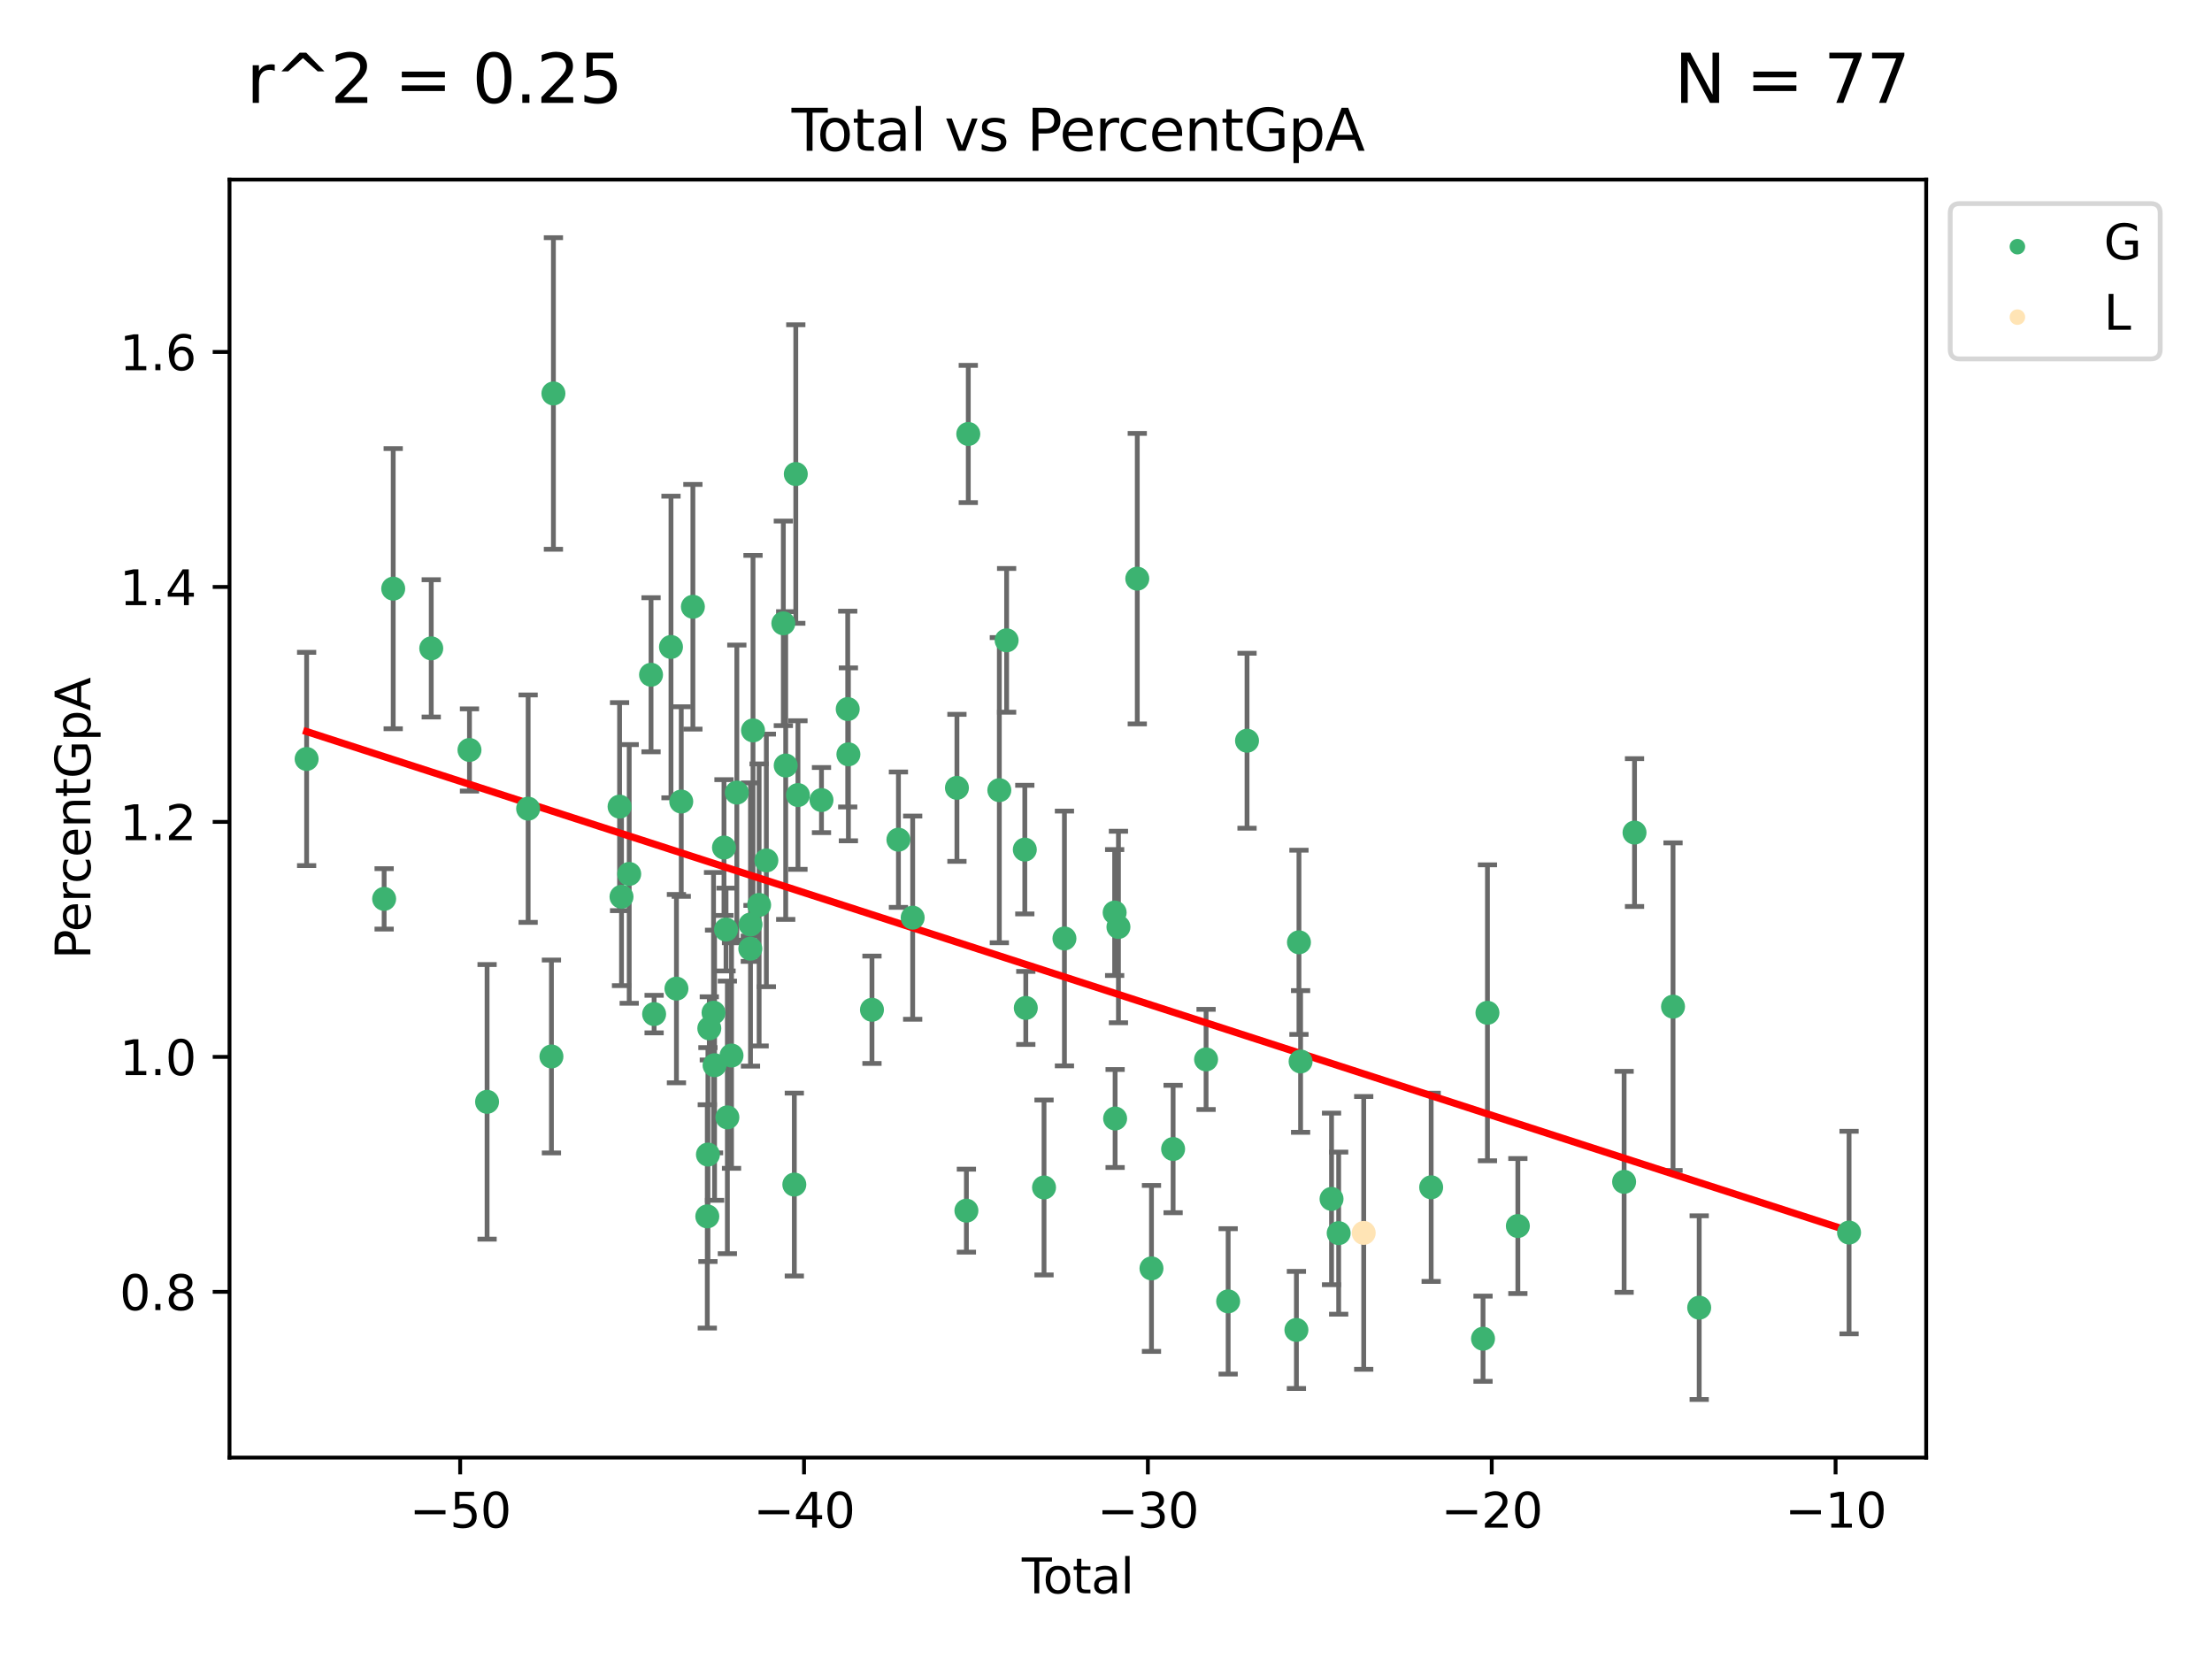 <?xml version="1.0" encoding="utf-8" standalone="no"?>
<!DOCTYPE svg PUBLIC "-//W3C//DTD SVG 1.1//EN"
  "http://www.w3.org/Graphics/SVG/1.1/DTD/svg11.dtd">
<svg xmlns:xlink="http://www.w3.org/1999/xlink" width="460.8pt" height="345.6pt" viewBox="0 0 460.8 345.6" xmlns="http://www.w3.org/2000/svg" version="1.1">
 <defs>
  <style type="text/css">*{stroke-linejoin: round; stroke-linecap: butt}</style>
 </defs>
 <g id="figure_1">
  <g id="patch_1">
   <path d="M 0 345.6 
L 460.8 345.6 
L 460.8 0 
L 0 0 
z
" style="fill: #ffffff"/>
  </g>
  <g id="axes_1">
   <g id="patch_2">
    <path d="M 47.81 303.64 
L 401.26 303.64 
L 401.26 37.411 
L 47.81 37.411 
z
" style="fill: #ffffff"/>
   </g>
   <g id="PathCollection_1">
    <defs>
     <path id="m1d3e219955" d="M 0 1.118 
C 0.297 1.118 0.581 1 0.791 0.791 
C 1 0.581 1.118 0.297 1.118 0 
C 1.118 -0.297 1 -0.581 0.791 -0.791 
C 0.581 -1 0.297 -1.118 0 -1.118 
C -0.297 -1.118 -0.581 -1 -0.791 -0.791 
C -1 -0.581 -1.118 -0.297 -1.118 0 
C -1.118 0.297 -1 0.581 -0.791 0.791 
C -0.581 1 -0.297 1.118 0 1.118 
z
" style="stroke: #3cb371"/>
    </defs>
    <g clip-path="url(#p236665b26a)">
     <use xlink:href="#m1d3e219955" x="63.876" y="158.109" style="fill: #3cb371; stroke: #3cb371"/>
     <use xlink:href="#m1d3e219955" x="80.023" y="187.25" style="fill: #3cb371; stroke: #3cb371"/>
     <use xlink:href="#m1d3e219955" x="81.912" y="122.626" style="fill: #3cb371; stroke: #3cb371"/>
     <use xlink:href="#m1d3e219955" x="89.836" y="135.065" style="fill: #3cb371; stroke: #3cb371"/>
     <use xlink:href="#m1d3e219955" x="97.801" y="156.231" style="fill: #3cb371; stroke: #3cb371"/>
     <use xlink:href="#m1d3e219955" x="101.468" y="229.532" style="fill: #3cb371; stroke: #3cb371"/>
     <use xlink:href="#m1d3e219955" x="110.02" y="168.459" style="fill: #3cb371; stroke: #3cb371"/>
     <use xlink:href="#m1d3e219955" x="114.874" y="220.084" style="fill: #3cb371; stroke: #3cb371"/>
     <use xlink:href="#m1d3e219955" x="115.287" y="81.965" style="fill: #3cb371; stroke: #3cb371"/>
     <use xlink:href="#m1d3e219955" x="129.068" y="168.035" style="fill: #3cb371; stroke: #3cb371"/>
     <use xlink:href="#m1d3e219955" x="129.472" y="186.811" style="fill: #3cb371; stroke: #3cb371"/>
     <use xlink:href="#m1d3e219955" x="131.077" y="182.057" style="fill: #3cb371; stroke: #3cb371"/>
     <use xlink:href="#m1d3e219955" x="135.623" y="140.562" style="fill: #3cb371; stroke: #3cb371"/>
     <use xlink:href="#m1d3e219955" x="136.264" y="211.251" style="fill: #3cb371; stroke: #3cb371"/>
     <use xlink:href="#m1d3e219955" x="139.779" y="134.775" style="fill: #3cb371; stroke: #3cb371"/>
     <use xlink:href="#m1d3e219955" x="140.916" y="205.95" style="fill: #3cb371; stroke: #3cb371"/>
     <use xlink:href="#m1d3e219955" x="141.918" y="166.976" style="fill: #3cb371; stroke: #3cb371"/>
     <use xlink:href="#m1d3e219955" x="144.341" y="126.4" style="fill: #3cb371; stroke: #3cb371"/>
     <use xlink:href="#m1d3e219955" x="147.343" y="253.396" style="fill: #3cb371; stroke: #3cb371"/>
     <use xlink:href="#m1d3e219955" x="147.475" y="240.516" style="fill: #3cb371; stroke: #3cb371"/>
     <use xlink:href="#m1d3e219955" x="147.761" y="214.229" style="fill: #3cb371; stroke: #3cb371"/>
     <use xlink:href="#m1d3e219955" x="148.644" y="210.96" style="fill: #3cb371; stroke: #3cb371"/>
     <use xlink:href="#m1d3e219955" x="148.857" y="221.904" style="fill: #3cb371; stroke: #3cb371"/>
     <use xlink:href="#m1d3e219955" x="150.82" y="176.561" style="fill: #3cb371; stroke: #3cb371"/>
     <use xlink:href="#m1d3e219955" x="151.246" y="193.641" style="fill: #3cb371; stroke: #3cb371"/>
     <use xlink:href="#m1d3e219955" x="151.526" y="232.77" style="fill: #3cb371; stroke: #3cb371"/>
     <use xlink:href="#m1d3e219955" x="152.389" y="219.885" style="fill: #3cb371; stroke: #3cb371"/>
     <use xlink:href="#m1d3e219955" x="153.495" y="165.112" style="fill: #3cb371; stroke: #3cb371"/>
     <use xlink:href="#m1d3e219955" x="156.302" y="197.638" style="fill: #3cb371; stroke: #3cb371"/>
     <use xlink:href="#m1d3e219955" x="156.342" y="192.593" style="fill: #3cb371; stroke: #3cb371"/>
     <use xlink:href="#m1d3e219955" x="156.867" y="152.157" style="fill: #3cb371; stroke: #3cb371"/>
     <use xlink:href="#m1d3e219955" x="158.14" y="188.514" style="fill: #3cb371; stroke: #3cb371"/>
     <use xlink:href="#m1d3e219955" x="159.647" y="179.242" style="fill: #3cb371; stroke: #3cb371"/>
     <use xlink:href="#m1d3e219955" x="163.184" y="129.851" style="fill: #3cb371; stroke: #3cb371"/>
     <use xlink:href="#m1d3e219955" x="163.676" y="159.473" style="fill: #3cb371; stroke: #3cb371"/>
     <use xlink:href="#m1d3e219955" x="165.473" y="246.766" style="fill: #3cb371; stroke: #3cb371"/>
     <use xlink:href="#m1d3e219955" x="165.779" y="98.747" style="fill: #3cb371; stroke: #3cb371"/>
     <use xlink:href="#m1d3e219955" x="166.23" y="165.624" style="fill: #3cb371; stroke: #3cb371"/>
     <use xlink:href="#m1d3e219955" x="171.131" y="166.668" style="fill: #3cb371; stroke: #3cb371"/>
     <use xlink:href="#m1d3e219955" x="176.595" y="147.713" style="fill: #3cb371; stroke: #3cb371"/>
     <use xlink:href="#m1d3e219955" x="176.738" y="157.143" style="fill: #3cb371; stroke: #3cb371"/>
     <use xlink:href="#m1d3e219955" x="181.647" y="210.353" style="fill: #3cb371; stroke: #3cb371"/>
     <use xlink:href="#m1d3e219955" x="187.159" y="174.922" style="fill: #3cb371; stroke: #3cb371"/>
     <use xlink:href="#m1d3e219955" x="190.128" y="191.165" style="fill: #3cb371; stroke: #3cb371"/>
     <use xlink:href="#m1d3e219955" x="199.347" y="164.123" style="fill: #3cb371; stroke: #3cb371"/>
     <use xlink:href="#m1d3e219955" x="201.319" y="252.201" style="fill: #3cb371; stroke: #3cb371"/>
     <use xlink:href="#m1d3e219955" x="201.71" y="90.404" style="fill: #3cb371; stroke: #3cb371"/>
     <use xlink:href="#m1d3e219955" x="208.179" y="164.606" style="fill: #3cb371; stroke: #3cb371"/>
     <use xlink:href="#m1d3e219955" x="209.697" y="133.393" style="fill: #3cb371; stroke: #3cb371"/>
     <use xlink:href="#m1d3e219955" x="213.486" y="176.986" style="fill: #3cb371; stroke: #3cb371"/>
     <use xlink:href="#m1d3e219955" x="213.693" y="209.971" style="fill: #3cb371; stroke: #3cb371"/>
     <use xlink:href="#m1d3e219955" x="217.491" y="247.373" style="fill: #3cb371; stroke: #3cb371"/>
     <use xlink:href="#m1d3e219955" x="221.743" y="195.503" style="fill: #3cb371; stroke: #3cb371"/>
     <use xlink:href="#m1d3e219955" x="232.203" y="190.1" style="fill: #3cb371; stroke: #3cb371"/>
     <use xlink:href="#m1d3e219955" x="232.299" y="233.004" style="fill: #3cb371; stroke: #3cb371"/>
     <use xlink:href="#m1d3e219955" x="232.992" y="193.108" style="fill: #3cb371; stroke: #3cb371"/>
     <use xlink:href="#m1d3e219955" x="236.915" y="120.545" style="fill: #3cb371; stroke: #3cb371"/>
     <use xlink:href="#m1d3e219955" x="239.874" y="264.23" style="fill: #3cb371; stroke: #3cb371"/>
     <use xlink:href="#m1d3e219955" x="244.381" y="239.36" style="fill: #3cb371; stroke: #3cb371"/>
     <use xlink:href="#m1d3e219955" x="251.249" y="220.694" style="fill: #3cb371; stroke: #3cb371"/>
     <use xlink:href="#m1d3e219955" x="255.847" y="271.1" style="fill: #3cb371; stroke: #3cb371"/>
     <use xlink:href="#m1d3e219955" x="259.778" y="154.305" style="fill: #3cb371; stroke: #3cb371"/>
     <use xlink:href="#m1d3e219955" x="270.066" y="277.052" style="fill: #3cb371; stroke: #3cb371"/>
     <use xlink:href="#m1d3e219955" x="270.597" y="196.301" style="fill: #3cb371; stroke: #3cb371"/>
     <use xlink:href="#m1d3e219955" x="270.937" y="221.123" style="fill: #3cb371; stroke: #3cb371"/>
     <use xlink:href="#m1d3e219955" x="277.384" y="249.754" style="fill: #3cb371; stroke: #3cb371"/>
     <use xlink:href="#m1d3e219955" x="278.871" y="256.886" style="fill: #3cb371; stroke: #3cb371"/>
     <use xlink:href="#m1d3e219955" x="298.138" y="247.336" style="fill: #3cb371; stroke: #3cb371"/>
     <use xlink:href="#m1d3e219955" x="308.941" y="278.878" style="fill: #3cb371; stroke: #3cb371"/>
     <use xlink:href="#m1d3e219955" x="309.865" y="210.985" style="fill: #3cb371; stroke: #3cb371"/>
     <use xlink:href="#m1d3e219955" x="316.198" y="255.403" style="fill: #3cb371; stroke: #3cb371"/>
     <use xlink:href="#m1d3e219955" x="338.333" y="246.197" style="fill: #3cb371; stroke: #3cb371"/>
     <use xlink:href="#m1d3e219955" x="340.502" y="173.441" style="fill: #3cb371; stroke: #3cb371"/>
     <use xlink:href="#m1d3e219955" x="348.522" y="209.702" style="fill: #3cb371; stroke: #3cb371"/>
     <use xlink:href="#m1d3e219955" x="353.974" y="272.408" style="fill: #3cb371; stroke: #3cb371"/>
     <use xlink:href="#m1d3e219955" x="385.194" y="256.764" style="fill: #3cb371; stroke: #3cb371"/>
    </g>
   </g>
   <g id="PathCollection_2">
    <defs>
     <path id="m06657eaa09" d="M 0 1.118 
C 0.297 1.118 0.581 1 0.791 0.791 
C 1 0.581 1.118 0.297 1.118 0 
C 1.118 -0.297 1 -0.581 0.791 -0.791 
C 0.581 -1 0.297 -1.118 0 -1.118 
C -0.297 -1.118 -0.581 -1 -0.791 -0.791 
C -1 -0.581 -1.118 -0.297 -1.118 0 
C -1.118 0.297 -1 0.581 -0.791 0.791 
C -0.581 1 -0.297 1.118 0 1.118 
z
" style="stroke: #ffe4b5"/>
    </defs>
    <g clip-path="url(#p236665b26a)">
     <use xlink:href="#m06657eaa09" x="284.087" y="256.836" style="fill: #ffe4b5; stroke: #ffe4b5"/>
    </g>
   </g>
   <g id="matplotlib.axis_1">
    <g id="xtick_1">
     <g id="line2d_1">
      <defs>
       <path id="m469722b6dc" d="M 0 0 
L 0 3.5 
" style="stroke: #000000; stroke-width: 0.8"/>
      </defs>
      <g>
       <use xlink:href="#m469722b6dc" x="95.864" y="303.64" style="stroke: #000000; stroke-width: 0.8"/>
      </g>
     </g>
     <g id="text_1">
      <!-- −50 -->
      <g transform="translate(85.312 318.238)scale(0.1 -0.1)">
       <defs>
        <path id="DejaVuSans-2212" d="M 678 2272 
L 4684 2272 
L 4684 1741 
L 678 1741 
L 678 2272 
z
" transform="scale(0.016)"/>
        <path id="DejaVuSans-35" d="M 691 4666 
L 3169 4666 
L 3169 4134 
L 1269 4134 
L 1269 2991 
Q 1406 3038 1543 3061 
Q 1681 3084 1819 3084 
Q 2600 3084 3056 2656 
Q 3513 2228 3513 1497 
Q 3513 744 3044 326 
Q 2575 -91 1722 -91 
Q 1428 -91 1123 -41 
Q 819 9 494 109 
L 494 744 
Q 775 591 1075 516 
Q 1375 441 1709 441 
Q 2250 441 2565 725 
Q 2881 1009 2881 1497 
Q 2881 1984 2565 2268 
Q 2250 2553 1709 2553 
Q 1456 2553 1204 2497 
Q 953 2441 691 2322 
L 691 4666 
z
" transform="scale(0.016)"/>
        <path id="DejaVuSans-30" d="M 2034 4250 
Q 1547 4250 1301 3770 
Q 1056 3291 1056 2328 
Q 1056 1369 1301 889 
Q 1547 409 2034 409 
Q 2525 409 2770 889 
Q 3016 1369 3016 2328 
Q 3016 3291 2770 3770 
Q 2525 4250 2034 4250 
z
M 2034 4750 
Q 2819 4750 3233 4129 
Q 3647 3509 3647 2328 
Q 3647 1150 3233 529 
Q 2819 -91 2034 -91 
Q 1250 -91 836 529 
Q 422 1150 422 2328 
Q 422 3509 836 4129 
Q 1250 4750 2034 4750 
z
" transform="scale(0.016)"/>
       </defs>
       <use xlink:href="#DejaVuSans-2212"/>
       <use xlink:href="#DejaVuSans-35" x="83.789"/>
       <use xlink:href="#DejaVuSans-30" x="147.412"/>
      </g>
     </g>
    </g>
    <g id="xtick_2">
     <g id="line2d_2">
      <g>
       <use xlink:href="#m469722b6dc" x="167.495" y="303.64" style="stroke: #000000; stroke-width: 0.8"/>
      </g>
     </g>
     <g id="text_2">
      <!-- −40 -->
      <g transform="translate(156.942 318.238)scale(0.1 -0.1)">
       <defs>
        <path id="DejaVuSans-34" d="M 2419 4116 
L 825 1625 
L 2419 1625 
L 2419 4116 
z
M 2253 4666 
L 3047 4666 
L 3047 1625 
L 3713 1625 
L 3713 1100 
L 3047 1100 
L 3047 0 
L 2419 0 
L 2419 1100 
L 313 1100 
L 313 1709 
L 2253 4666 
z
" transform="scale(0.016)"/>
       </defs>
       <use xlink:href="#DejaVuSans-2212"/>
       <use xlink:href="#DejaVuSans-34" x="83.789"/>
       <use xlink:href="#DejaVuSans-30" x="147.412"/>
      </g>
     </g>
    </g>
    <g id="xtick_3">
     <g id="line2d_3">
      <g>
       <use xlink:href="#m469722b6dc" x="239.125" y="303.64" style="stroke: #000000; stroke-width: 0.8"/>
      </g>
     </g>
     <g id="text_3">
      <!-- −30 -->
      <g transform="translate(228.573 318.238)scale(0.1 -0.1)">
       <defs>
        <path id="DejaVuSans-33" d="M 2597 2516 
Q 3050 2419 3304 2112 
Q 3559 1806 3559 1356 
Q 3559 666 3084 287 
Q 2609 -91 1734 -91 
Q 1441 -91 1130 -33 
Q 819 25 488 141 
L 488 750 
Q 750 597 1062 519 
Q 1375 441 1716 441 
Q 2309 441 2620 675 
Q 2931 909 2931 1356 
Q 2931 1769 2642 2001 
Q 2353 2234 1838 2234 
L 1294 2234 
L 1294 2753 
L 1863 2753 
Q 2328 2753 2575 2939 
Q 2822 3125 2822 3475 
Q 2822 3834 2567 4026 
Q 2313 4219 1838 4219 
Q 1578 4219 1281 4162 
Q 984 4106 628 3988 
L 628 4550 
Q 988 4650 1302 4700 
Q 1616 4750 1894 4750 
Q 2613 4750 3031 4423 
Q 3450 4097 3450 3541 
Q 3450 3153 3228 2886 
Q 3006 2619 2597 2516 
z
" transform="scale(0.016)"/>
       </defs>
       <use xlink:href="#DejaVuSans-2212"/>
       <use xlink:href="#DejaVuSans-33" x="83.789"/>
       <use xlink:href="#DejaVuSans-30" x="147.412"/>
      </g>
     </g>
    </g>
    <g id="xtick_4">
     <g id="line2d_4">
      <g>
       <use xlink:href="#m469722b6dc" x="310.756" y="303.64" style="stroke: #000000; stroke-width: 0.8"/>
      </g>
     </g>
     <g id="text_4">
      <!-- −20 -->
      <g transform="translate(300.203 318.238)scale(0.1 -0.1)">
       <defs>
        <path id="DejaVuSans-32" d="M 1228 531 
L 3431 531 
L 3431 0 
L 469 0 
L 469 531 
Q 828 903 1448 1529 
Q 2069 2156 2228 2338 
Q 2531 2678 2651 2914 
Q 2772 3150 2772 3378 
Q 2772 3750 2511 3984 
Q 2250 4219 1831 4219 
Q 1534 4219 1204 4116 
Q 875 4013 500 3803 
L 500 4441 
Q 881 4594 1212 4672 
Q 1544 4750 1819 4750 
Q 2544 4750 2975 4387 
Q 3406 4025 3406 3419 
Q 3406 3131 3298 2873 
Q 3191 2616 2906 2266 
Q 2828 2175 2409 1742 
Q 1991 1309 1228 531 
z
" transform="scale(0.016)"/>
       </defs>
       <use xlink:href="#DejaVuSans-2212"/>
       <use xlink:href="#DejaVuSans-32" x="83.789"/>
       <use xlink:href="#DejaVuSans-30" x="147.412"/>
      </g>
     </g>
    </g>
    <g id="xtick_5">
     <g id="line2d_5">
      <g>
       <use xlink:href="#m469722b6dc" x="382.386" y="303.64" style="stroke: #000000; stroke-width: 0.8"/>
      </g>
     </g>
     <g id="text_5">
      <!-- −10 -->
      <g transform="translate(371.834 318.238)scale(0.1 -0.1)">
       <defs>
        <path id="DejaVuSans-31" d="M 794 531 
L 1825 531 
L 1825 4091 
L 703 3866 
L 703 4441 
L 1819 4666 
L 2450 4666 
L 2450 531 
L 3481 531 
L 3481 0 
L 794 0 
L 794 531 
z
" transform="scale(0.016)"/>
       </defs>
       <use xlink:href="#DejaVuSans-2212"/>
       <use xlink:href="#DejaVuSans-31" x="83.789"/>
       <use xlink:href="#DejaVuSans-30" x="147.412"/>
      </g>
     </g>
    </g>
    <g id="text_6">
     <!-- Total -->
     <g transform="translate(212.858 331.917)scale(0.1 -0.1)">
      <defs>
       <path id="DejaVuSans-54" d="M -19 4666 
L 3928 4666 
L 3928 4134 
L 2272 4134 
L 2272 0 
L 1638 0 
L 1638 4134 
L -19 4134 
L -19 4666 
z
" transform="scale(0.016)"/>
       <path id="DejaVuSans-6f" d="M 1959 3097 
Q 1497 3097 1228 2736 
Q 959 2375 959 1747 
Q 959 1119 1226 758 
Q 1494 397 1959 397 
Q 2419 397 2687 759 
Q 2956 1122 2956 1747 
Q 2956 2369 2687 2733 
Q 2419 3097 1959 3097 
z
M 1959 3584 
Q 2709 3584 3137 3096 
Q 3566 2609 3566 1747 
Q 3566 888 3137 398 
Q 2709 -91 1959 -91 
Q 1206 -91 779 398 
Q 353 888 353 1747 
Q 353 2609 779 3096 
Q 1206 3584 1959 3584 
z
" transform="scale(0.016)"/>
       <path id="DejaVuSans-74" d="M 1172 4494 
L 1172 3500 
L 2356 3500 
L 2356 3053 
L 1172 3053 
L 1172 1153 
Q 1172 725 1289 603 
Q 1406 481 1766 481 
L 2356 481 
L 2356 0 
L 1766 0 
Q 1100 0 847 248 
Q 594 497 594 1153 
L 594 3053 
L 172 3053 
L 172 3500 
L 594 3500 
L 594 4494 
L 1172 4494 
z
" transform="scale(0.016)"/>
       <path id="DejaVuSans-61" d="M 2194 1759 
Q 1497 1759 1228 1600 
Q 959 1441 959 1056 
Q 959 750 1161 570 
Q 1363 391 1709 391 
Q 2188 391 2477 730 
Q 2766 1069 2766 1631 
L 2766 1759 
L 2194 1759 
z
M 3341 1997 
L 3341 0 
L 2766 0 
L 2766 531 
Q 2569 213 2275 61 
Q 1981 -91 1556 -91 
Q 1019 -91 701 211 
Q 384 513 384 1019 
Q 384 1609 779 1909 
Q 1175 2209 1959 2209 
L 2766 2209 
L 2766 2266 
Q 2766 2663 2505 2880 
Q 2244 3097 1772 3097 
Q 1472 3097 1187 3025 
Q 903 2953 641 2809 
L 641 3341 
Q 956 3463 1253 3523 
Q 1550 3584 1831 3584 
Q 2591 3584 2966 3190 
Q 3341 2797 3341 1997 
z
" transform="scale(0.016)"/>
       <path id="DejaVuSans-6c" d="M 603 4863 
L 1178 4863 
L 1178 0 
L 603 0 
L 603 4863 
z
" transform="scale(0.016)"/>
      </defs>
      <use xlink:href="#DejaVuSans-54"/>
      <use xlink:href="#DejaVuSans-6f" x="44.084"/>
      <use xlink:href="#DejaVuSans-74" x="105.266"/>
      <use xlink:href="#DejaVuSans-61" x="144.475"/>
      <use xlink:href="#DejaVuSans-6c" x="205.754"/>
     </g>
    </g>
   </g>
   <g id="matplotlib.axis_2">
    <g id="ytick_1">
     <g id="line2d_6">
      <defs>
       <path id="mb51d6554bc" d="M 0 0 
L -3.5 0 
" style="stroke: #000000; stroke-width: 0.8"/>
      </defs>
      <g>
       <use xlink:href="#mb51d6554bc" x="47.81" y="269.118" style="stroke: #000000; stroke-width: 0.8"/>
      </g>
     </g>
     <g id="text_7">
      <!-- 0.8 -->
      <g transform="translate(24.907 272.918)scale(0.1 -0.1)">
       <defs>
        <path id="DejaVuSans-2e" d="M 684 794 
L 1344 794 
L 1344 0 
L 684 0 
L 684 794 
z
" transform="scale(0.016)"/>
        <path id="DejaVuSans-38" d="M 2034 2216 
Q 1584 2216 1326 1975 
Q 1069 1734 1069 1313 
Q 1069 891 1326 650 
Q 1584 409 2034 409 
Q 2484 409 2743 651 
Q 3003 894 3003 1313 
Q 3003 1734 2745 1975 
Q 2488 2216 2034 2216 
z
M 1403 2484 
Q 997 2584 770 2862 
Q 544 3141 544 3541 
Q 544 4100 942 4425 
Q 1341 4750 2034 4750 
Q 2731 4750 3128 4425 
Q 3525 4100 3525 3541 
Q 3525 3141 3298 2862 
Q 3072 2584 2669 2484 
Q 3125 2378 3379 2068 
Q 3634 1759 3634 1313 
Q 3634 634 3220 271 
Q 2806 -91 2034 -91 
Q 1263 -91 848 271 
Q 434 634 434 1313 
Q 434 1759 690 2068 
Q 947 2378 1403 2484 
z
M 1172 3481 
Q 1172 3119 1398 2916 
Q 1625 2713 2034 2713 
Q 2441 2713 2670 2916 
Q 2900 3119 2900 3481 
Q 2900 3844 2670 4047 
Q 2441 4250 2034 4250 
Q 1625 4250 1398 4047 
Q 1172 3844 1172 3481 
z
" transform="scale(0.016)"/>
       </defs>
       <use xlink:href="#DejaVuSans-30"/>
       <use xlink:href="#DejaVuSans-2e" x="63.623"/>
       <use xlink:href="#DejaVuSans-38" x="95.41"/>
      </g>
     </g>
    </g>
    <g id="ytick_2">
     <g id="line2d_7">
      <g>
       <use xlink:href="#mb51d6554bc" x="47.81" y="220.168" style="stroke: #000000; stroke-width: 0.8"/>
      </g>
     </g>
     <g id="text_8">
      <!-- 1.0 -->
      <g transform="translate(24.907 223.967)scale(0.1 -0.1)">
       <use xlink:href="#DejaVuSans-31"/>
       <use xlink:href="#DejaVuSans-2e" x="63.623"/>
       <use xlink:href="#DejaVuSans-30" x="95.41"/>
      </g>
     </g>
    </g>
    <g id="ytick_3">
     <g id="line2d_8">
      <g>
       <use xlink:href="#mb51d6554bc" x="47.81" y="171.218" style="stroke: #000000; stroke-width: 0.8"/>
      </g>
     </g>
     <g id="text_9">
      <!-- 1.2 -->
      <g transform="translate(24.907 175.017)scale(0.1 -0.1)">
       <use xlink:href="#DejaVuSans-31"/>
       <use xlink:href="#DejaVuSans-2e" x="63.623"/>
       <use xlink:href="#DejaVuSans-32" x="95.41"/>
      </g>
     </g>
    </g>
    <g id="ytick_4">
     <g id="line2d_9">
      <g>
       <use xlink:href="#mb51d6554bc" x="47.81" y="122.268" style="stroke: #000000; stroke-width: 0.8"/>
      </g>
     </g>
     <g id="text_10">
      <!-- 1.4 -->
      <g transform="translate(24.907 126.067)scale(0.1 -0.1)">
       <use xlink:href="#DejaVuSans-31"/>
       <use xlink:href="#DejaVuSans-2e" x="63.623"/>
       <use xlink:href="#DejaVuSans-34" x="95.41"/>
      </g>
     </g>
    </g>
    <g id="ytick_5">
     <g id="line2d_10">
      <g>
       <use xlink:href="#mb51d6554bc" x="47.81" y="73.317" style="stroke: #000000; stroke-width: 0.8"/>
      </g>
     </g>
     <g id="text_11">
      <!-- 1.6 -->
      <g transform="translate(24.907 77.117)scale(0.1 -0.1)">
       <defs>
        <path id="DejaVuSans-36" d="M 2113 2584 
Q 1688 2584 1439 2293 
Q 1191 2003 1191 1497 
Q 1191 994 1439 701 
Q 1688 409 2113 409 
Q 2538 409 2786 701 
Q 3034 994 3034 1497 
Q 3034 2003 2786 2293 
Q 2538 2584 2113 2584 
z
M 3366 4563 
L 3366 3988 
Q 3128 4100 2886 4159 
Q 2644 4219 2406 4219 
Q 1781 4219 1451 3797 
Q 1122 3375 1075 2522 
Q 1259 2794 1537 2939 
Q 1816 3084 2150 3084 
Q 2853 3084 3261 2657 
Q 3669 2231 3669 1497 
Q 3669 778 3244 343 
Q 2819 -91 2113 -91 
Q 1303 -91 875 529 
Q 447 1150 447 2328 
Q 447 3434 972 4092 
Q 1497 4750 2381 4750 
Q 2619 4750 2861 4703 
Q 3103 4656 3366 4563 
z
" transform="scale(0.016)"/>
       </defs>
       <use xlink:href="#DejaVuSans-31"/>
       <use xlink:href="#DejaVuSans-2e" x="63.623"/>
       <use xlink:href="#DejaVuSans-36" x="95.41"/>
      </g>
     </g>
    </g>
    <g id="text_12">
     <!-- PercentGpA -->
     <g transform="translate(18.827 199.802)rotate(-90)scale(0.1 -0.1)">
      <defs>
       <path id="DejaVuSans-50" d="M 1259 4147 
L 1259 2394 
L 2053 2394 
Q 2494 2394 2734 2622 
Q 2975 2850 2975 3272 
Q 2975 3691 2734 3919 
Q 2494 4147 2053 4147 
L 1259 4147 
z
M 628 4666 
L 2053 4666 
Q 2838 4666 3239 4311 
Q 3641 3956 3641 3272 
Q 3641 2581 3239 2228 
Q 2838 1875 2053 1875 
L 1259 1875 
L 1259 0 
L 628 0 
L 628 4666 
z
" transform="scale(0.016)"/>
       <path id="DejaVuSans-65" d="M 3597 1894 
L 3597 1613 
L 953 1613 
Q 991 1019 1311 708 
Q 1631 397 2203 397 
Q 2534 397 2845 478 
Q 3156 559 3463 722 
L 3463 178 
Q 3153 47 2828 -22 
Q 2503 -91 2169 -91 
Q 1331 -91 842 396 
Q 353 884 353 1716 
Q 353 2575 817 3079 
Q 1281 3584 2069 3584 
Q 2775 3584 3186 3129 
Q 3597 2675 3597 1894 
z
M 3022 2063 
Q 3016 2534 2758 2815 
Q 2500 3097 2075 3097 
Q 1594 3097 1305 2825 
Q 1016 2553 972 2059 
L 3022 2063 
z
" transform="scale(0.016)"/>
       <path id="DejaVuSans-72" d="M 2631 2963 
Q 2534 3019 2420 3045 
Q 2306 3072 2169 3072 
Q 1681 3072 1420 2755 
Q 1159 2438 1159 1844 
L 1159 0 
L 581 0 
L 581 3500 
L 1159 3500 
L 1159 2956 
Q 1341 3275 1631 3429 
Q 1922 3584 2338 3584 
Q 2397 3584 2469 3576 
Q 2541 3569 2628 3553 
L 2631 2963 
z
" transform="scale(0.016)"/>
       <path id="DejaVuSans-63" d="M 3122 3366 
L 3122 2828 
Q 2878 2963 2633 3030 
Q 2388 3097 2138 3097 
Q 1578 3097 1268 2742 
Q 959 2388 959 1747 
Q 959 1106 1268 751 
Q 1578 397 2138 397 
Q 2388 397 2633 464 
Q 2878 531 3122 666 
L 3122 134 
Q 2881 22 2623 -34 
Q 2366 -91 2075 -91 
Q 1284 -91 818 406 
Q 353 903 353 1747 
Q 353 2603 823 3093 
Q 1294 3584 2113 3584 
Q 2378 3584 2631 3529 
Q 2884 3475 3122 3366 
z
" transform="scale(0.016)"/>
       <path id="DejaVuSans-6e" d="M 3513 2113 
L 3513 0 
L 2938 0 
L 2938 2094 
Q 2938 2591 2744 2837 
Q 2550 3084 2163 3084 
Q 1697 3084 1428 2787 
Q 1159 2491 1159 1978 
L 1159 0 
L 581 0 
L 581 3500 
L 1159 3500 
L 1159 2956 
Q 1366 3272 1645 3428 
Q 1925 3584 2291 3584 
Q 2894 3584 3203 3211 
Q 3513 2838 3513 2113 
z
" transform="scale(0.016)"/>
       <path id="DejaVuSans-47" d="M 3809 666 
L 3809 1919 
L 2778 1919 
L 2778 2438 
L 4434 2438 
L 4434 434 
Q 4069 175 3628 42 
Q 3188 -91 2688 -91 
Q 1594 -91 976 548 
Q 359 1188 359 2328 
Q 359 3472 976 4111 
Q 1594 4750 2688 4750 
Q 3144 4750 3555 4637 
Q 3966 4525 4313 4306 
L 4313 3634 
Q 3963 3931 3569 4081 
Q 3175 4231 2741 4231 
Q 1884 4231 1454 3753 
Q 1025 3275 1025 2328 
Q 1025 1384 1454 906 
Q 1884 428 2741 428 
Q 3075 428 3337 486 
Q 3600 544 3809 666 
z
" transform="scale(0.016)"/>
       <path id="DejaVuSans-70" d="M 1159 525 
L 1159 -1331 
L 581 -1331 
L 581 3500 
L 1159 3500 
L 1159 2969 
Q 1341 3281 1617 3432 
Q 1894 3584 2278 3584 
Q 2916 3584 3314 3078 
Q 3713 2572 3713 1747 
Q 3713 922 3314 415 
Q 2916 -91 2278 -91 
Q 1894 -91 1617 61 
Q 1341 213 1159 525 
z
M 3116 1747 
Q 3116 2381 2855 2742 
Q 2594 3103 2138 3103 
Q 1681 3103 1420 2742 
Q 1159 2381 1159 1747 
Q 1159 1113 1420 752 
Q 1681 391 2138 391 
Q 2594 391 2855 752 
Q 3116 1113 3116 1747 
z
" transform="scale(0.016)"/>
       <path id="DejaVuSans-41" d="M 2188 4044 
L 1331 1722 
L 3047 1722 
L 2188 4044 
z
M 1831 4666 
L 2547 4666 
L 4325 0 
L 3669 0 
L 3244 1197 
L 1141 1197 
L 716 0 
L 50 0 
L 1831 4666 
z
" transform="scale(0.016)"/>
      </defs>
      <use xlink:href="#DejaVuSans-50"/>
      <use xlink:href="#DejaVuSans-65" x="56.678"/>
      <use xlink:href="#DejaVuSans-72" x="118.201"/>
      <use xlink:href="#DejaVuSans-63" x="157.064"/>
      <use xlink:href="#DejaVuSans-65" x="212.045"/>
      <use xlink:href="#DejaVuSans-6e" x="273.568"/>
      <use xlink:href="#DejaVuSans-74" x="336.947"/>
      <use xlink:href="#DejaVuSans-47" x="376.156"/>
      <use xlink:href="#DejaVuSans-70" x="453.646"/>
      <use xlink:href="#DejaVuSans-41" x="517.123"/>
     </g>
    </g>
   </g>
   <g id="LineCollection_1">
    <path d="M 63.876 180.322 
L 63.876 135.895 
" clip-path="url(#p236665b26a)" style="fill: none; stroke: #696969"/>
    <path d="M 80.023 193.54 
L 80.023 180.96 
" clip-path="url(#p236665b26a)" style="fill: none; stroke: #696969"/>
    <path d="M 81.912 151.811 
L 81.912 93.44 
" clip-path="url(#p236665b26a)" style="fill: none; stroke: #696969"/>
    <path d="M 89.836 149.364 
L 89.836 120.765 
" clip-path="url(#p236665b26a)" style="fill: none; stroke: #696969"/>
    <path d="M 97.801 164.796 
L 97.801 147.667 
" clip-path="url(#p236665b26a)" style="fill: none; stroke: #696969"/>
    <path d="M 101.468 258.133 
L 101.468 200.932 
" clip-path="url(#p236665b26a)" style="fill: none; stroke: #696969"/>
    <path d="M 110.02 192.146 
L 110.02 144.772 
" clip-path="url(#p236665b26a)" style="fill: none; stroke: #696969"/>
    <path d="M 114.874 240.176 
L 114.874 199.992 
" clip-path="url(#p236665b26a)" style="fill: none; stroke: #696969"/>
    <path d="M 115.287 114.417 
L 115.287 49.513 
" clip-path="url(#p236665b26a)" style="fill: none; stroke: #696969"/>
    <path d="M 129.068 189.701 
L 129.068 146.369 
" clip-path="url(#p236665b26a)" style="fill: none; stroke: #696969"/>
    <path d="M 129.472 205.327 
L 129.472 168.295 
" clip-path="url(#p236665b26a)" style="fill: none; stroke: #696969"/>
    <path d="M 131.077 209.001 
L 131.077 155.113 
" clip-path="url(#p236665b26a)" style="fill: none; stroke: #696969"/>
    <path d="M 135.623 156.61 
L 135.623 124.513 
" clip-path="url(#p236665b26a)" style="fill: none; stroke: #696969"/>
    <path d="M 136.264 215.161 
L 136.264 207.341 
" clip-path="url(#p236665b26a)" style="fill: none; stroke: #696969"/>
    <path d="M 139.779 166.194 
L 139.779 103.357 
" clip-path="url(#p236665b26a)" style="fill: none; stroke: #696969"/>
    <path d="M 140.916 225.563 
L 140.916 186.337 
" clip-path="url(#p236665b26a)" style="fill: none; stroke: #696969"/>
    <path d="M 141.918 186.726 
L 141.918 147.226 
" clip-path="url(#p236665b26a)" style="fill: none; stroke: #696969"/>
    <path d="M 144.341 151.882 
L 144.341 100.919 
" clip-path="url(#p236665b26a)" style="fill: none; stroke: #696969"/>
    <path d="M 147.343 276.658 
L 147.343 230.134 
" clip-path="url(#p236665b26a)" style="fill: none; stroke: #696969"/>
    <path d="M 147.475 262.798 
L 147.475 218.235 
" clip-path="url(#p236665b26a)" style="fill: none; stroke: #696969"/>
    <path d="M 147.761 220.812 
L 147.761 207.647 
" clip-path="url(#p236665b26a)" style="fill: none; stroke: #696969"/>
    <path d="M 148.644 240.163 
L 148.644 181.758 
" clip-path="url(#p236665b26a)" style="fill: none; stroke: #696969"/>
    <path d="M 148.857 250.046 
L 148.857 193.762 
" clip-path="url(#p236665b26a)" style="fill: none; stroke: #696969"/>
    <path d="M 150.82 190.703 
L 150.82 162.419 
" clip-path="url(#p236665b26a)" style="fill: none; stroke: #696969"/>
    <path d="M 151.246 202.267 
L 151.246 185.015 
" clip-path="url(#p236665b26a)" style="fill: none; stroke: #696969"/>
    <path d="M 151.526 261.161 
L 151.526 204.378 
" clip-path="url(#p236665b26a)" style="fill: none; stroke: #696969"/>
    <path d="M 152.389 243.381 
L 152.389 196.389 
" clip-path="url(#p236665b26a)" style="fill: none; stroke: #696969"/>
    <path d="M 153.495 195.851 
L 153.495 134.372 
" clip-path="url(#p236665b26a)" style="fill: none; stroke: #696969"/>
    <path d="M 156.302 200.272 
L 156.302 195.004 
" clip-path="url(#p236665b26a)" style="fill: none; stroke: #696969"/>
    <path d="M 156.342 222.095 
L 156.342 163.091 
" clip-path="url(#p236665b26a)" style="fill: none; stroke: #696969"/>
    <path d="M 156.867 188.618 
L 156.867 115.696 
" clip-path="url(#p236665b26a)" style="fill: none; stroke: #696969"/>
    <path d="M 158.14 217.889 
L 158.14 159.139 
" clip-path="url(#p236665b26a)" style="fill: none; stroke: #696969"/>
    <path d="M 159.647 205.55 
L 159.647 152.934 
" clip-path="url(#p236665b26a)" style="fill: none; stroke: #696969"/>
    <path d="M 163.184 151.159 
L 163.184 108.544 
" clip-path="url(#p236665b26a)" style="fill: none; stroke: #696969"/>
    <path d="M 163.676 191.529 
L 163.676 127.418 
" clip-path="url(#p236665b26a)" style="fill: none; stroke: #696969"/>
    <path d="M 165.473 265.815 
L 165.473 227.717 
" clip-path="url(#p236665b26a)" style="fill: none; stroke: #696969"/>
    <path d="M 165.779 129.843 
L 165.779 67.652 
" clip-path="url(#p236665b26a)" style="fill: none; stroke: #696969"/>
    <path d="M 166.23 181.102 
L 166.23 150.146 
" clip-path="url(#p236665b26a)" style="fill: none; stroke: #696969"/>
    <path d="M 171.131 173.452 
L 171.131 159.885 
" clip-path="url(#p236665b26a)" style="fill: none; stroke: #696969"/>
    <path d="M 176.595 168.106 
L 176.595 127.32 
" clip-path="url(#p236665b26a)" style="fill: none; stroke: #696969"/>
    <path d="M 176.738 175.154 
L 176.738 139.132 
" clip-path="url(#p236665b26a)" style="fill: none; stroke: #696969"/>
    <path d="M 181.647 221.538 
L 181.647 199.168 
" clip-path="url(#p236665b26a)" style="fill: none; stroke: #696969"/>
    <path d="M 187.159 189.023 
L 187.159 160.82 
" clip-path="url(#p236665b26a)" style="fill: none; stroke: #696969"/>
    <path d="M 190.128 212.329 
L 190.128 170.002 
" clip-path="url(#p236665b26a)" style="fill: none; stroke: #696969"/>
    <path d="M 199.347 179.436 
L 199.347 148.809 
" clip-path="url(#p236665b26a)" style="fill: none; stroke: #696969"/>
    <path d="M 201.319 260.841 
L 201.319 243.56 
" clip-path="url(#p236665b26a)" style="fill: none; stroke: #696969"/>
    <path d="M 201.71 104.696 
L 201.71 76.113 
" clip-path="url(#p236665b26a)" style="fill: none; stroke: #696969"/>
    <path d="M 208.179 196.391 
L 208.179 132.82 
" clip-path="url(#p236665b26a)" style="fill: none; stroke: #696969"/>
    <path d="M 209.697 148.364 
L 209.697 118.422 
" clip-path="url(#p236665b26a)" style="fill: none; stroke: #696969"/>
    <path d="M 213.486 190.385 
L 213.486 163.588 
" clip-path="url(#p236665b26a)" style="fill: none; stroke: #696969"/>
    <path d="M 213.693 217.581 
L 213.693 202.361 
" clip-path="url(#p236665b26a)" style="fill: none; stroke: #696969"/>
    <path d="M 217.491 265.592 
L 217.491 229.153 
" clip-path="url(#p236665b26a)" style="fill: none; stroke: #696969"/>
    <path d="M 221.743 222.039 
L 221.743 168.967 
" clip-path="url(#p236665b26a)" style="fill: none; stroke: #696969"/>
    <path d="M 232.203 203.216 
L 232.203 176.984 
" clip-path="url(#p236665b26a)" style="fill: none; stroke: #696969"/>
    <path d="M 232.299 243.209 
L 232.299 222.799 
" clip-path="url(#p236665b26a)" style="fill: none; stroke: #696969"/>
    <path d="M 232.992 213.052 
L 232.992 173.163 
" clip-path="url(#p236665b26a)" style="fill: none; stroke: #696969"/>
    <path d="M 236.915 150.808 
L 236.915 90.283 
" clip-path="url(#p236665b26a)" style="fill: none; stroke: #696969"/>
    <path d="M 239.874 281.518 
L 239.874 246.943 
" clip-path="url(#p236665b26a)" style="fill: none; stroke: #696969"/>
    <path d="M 244.381 252.631 
L 244.381 226.089 
" clip-path="url(#p236665b26a)" style="fill: none; stroke: #696969"/>
    <path d="M 251.249 231.127 
L 251.249 210.262 
" clip-path="url(#p236665b26a)" style="fill: none; stroke: #696969"/>
    <path d="M 255.847 286.241 
L 255.847 255.958 
" clip-path="url(#p236665b26a)" style="fill: none; stroke: #696969"/>
    <path d="M 259.778 172.527 
L 259.778 136.084 
" clip-path="url(#p236665b26a)" style="fill: none; stroke: #696969"/>
    <path d="M 270.066 289.246 
L 270.066 264.857 
" clip-path="url(#p236665b26a)" style="fill: none; stroke: #696969"/>
    <path d="M 270.597 215.49 
L 270.597 177.111 
" clip-path="url(#p236665b26a)" style="fill: none; stroke: #696969"/>
    <path d="M 270.937 235.882 
L 270.937 206.364 
" clip-path="url(#p236665b26a)" style="fill: none; stroke: #696969"/>
    <path d="M 277.384 267.623 
L 277.384 231.885 
" clip-path="url(#p236665b26a)" style="fill: none; stroke: #696969"/>
    <path d="M 278.871 273.772 
L 278.871 239.999 
" clip-path="url(#p236665b26a)" style="fill: none; stroke: #696969"/>
    <path d="M 298.138 266.945 
L 298.138 227.727 
" clip-path="url(#p236665b26a)" style="fill: none; stroke: #696969"/>
    <path d="M 308.941 287.752 
L 308.941 270.005 
" clip-path="url(#p236665b26a)" style="fill: none; stroke: #696969"/>
    <path d="M 309.865 241.806 
L 309.865 180.164 
" clip-path="url(#p236665b26a)" style="fill: none; stroke: #696969"/>
    <path d="M 316.198 269.465 
L 316.198 241.34 
" clip-path="url(#p236665b26a)" style="fill: none; stroke: #696969"/>
    <path d="M 338.333 269.217 
L 338.333 223.177 
" clip-path="url(#p236665b26a)" style="fill: none; stroke: #696969"/>
    <path d="M 340.502 188.836 
L 340.502 158.045 
" clip-path="url(#p236665b26a)" style="fill: none; stroke: #696969"/>
    <path d="M 348.522 243.822 
L 348.522 175.583 
" clip-path="url(#p236665b26a)" style="fill: none; stroke: #696969"/>
    <path d="M 353.974 291.539 
L 353.974 253.277 
" clip-path="url(#p236665b26a)" style="fill: none; stroke: #696969"/>
    <path d="M 385.194 277.86 
L 385.194 235.669 
" clip-path="url(#p236665b26a)" style="fill: none; stroke: #696969"/>
   </g>
   <g id="line2d_11">
    <defs>
     <path id="mb981024568" d="M 2 0 
L -2 -0 
" style="stroke: #696969"/>
    </defs>
    <g clip-path="url(#p236665b26a)">
     <use xlink:href="#mb981024568" x="63.876" y="180.322" style="fill: #696969; stroke: #696969"/>
     <use xlink:href="#mb981024568" x="80.023" y="193.54" style="fill: #696969; stroke: #696969"/>
     <use xlink:href="#mb981024568" x="81.912" y="151.811" style="fill: #696969; stroke: #696969"/>
     <use xlink:href="#mb981024568" x="89.836" y="149.364" style="fill: #696969; stroke: #696969"/>
     <use xlink:href="#mb981024568" x="97.801" y="164.796" style="fill: #696969; stroke: #696969"/>
     <use xlink:href="#mb981024568" x="101.468" y="258.133" style="fill: #696969; stroke: #696969"/>
     <use xlink:href="#mb981024568" x="110.02" y="192.146" style="fill: #696969; stroke: #696969"/>
     <use xlink:href="#mb981024568" x="114.874" y="240.176" style="fill: #696969; stroke: #696969"/>
     <use xlink:href="#mb981024568" x="115.287" y="114.417" style="fill: #696969; stroke: #696969"/>
     <use xlink:href="#mb981024568" x="129.068" y="189.701" style="fill: #696969; stroke: #696969"/>
     <use xlink:href="#mb981024568" x="129.472" y="205.327" style="fill: #696969; stroke: #696969"/>
     <use xlink:href="#mb981024568" x="131.077" y="209.001" style="fill: #696969; stroke: #696969"/>
     <use xlink:href="#mb981024568" x="135.623" y="156.61" style="fill: #696969; stroke: #696969"/>
     <use xlink:href="#mb981024568" x="136.264" y="215.161" style="fill: #696969; stroke: #696969"/>
     <use xlink:href="#mb981024568" x="139.779" y="166.194" style="fill: #696969; stroke: #696969"/>
     <use xlink:href="#mb981024568" x="140.916" y="225.563" style="fill: #696969; stroke: #696969"/>
     <use xlink:href="#mb981024568" x="141.918" y="186.726" style="fill: #696969; stroke: #696969"/>
     <use xlink:href="#mb981024568" x="144.341" y="151.882" style="fill: #696969; stroke: #696969"/>
     <use xlink:href="#mb981024568" x="147.343" y="276.658" style="fill: #696969; stroke: #696969"/>
     <use xlink:href="#mb981024568" x="147.475" y="262.798" style="fill: #696969; stroke: #696969"/>
     <use xlink:href="#mb981024568" x="147.761" y="220.812" style="fill: #696969; stroke: #696969"/>
     <use xlink:href="#mb981024568" x="148.644" y="240.163" style="fill: #696969; stroke: #696969"/>
     <use xlink:href="#mb981024568" x="148.857" y="250.046" style="fill: #696969; stroke: #696969"/>
     <use xlink:href="#mb981024568" x="150.82" y="190.703" style="fill: #696969; stroke: #696969"/>
     <use xlink:href="#mb981024568" x="151.246" y="202.267" style="fill: #696969; stroke: #696969"/>
     <use xlink:href="#mb981024568" x="151.526" y="261.161" style="fill: #696969; stroke: #696969"/>
     <use xlink:href="#mb981024568" x="152.389" y="243.381" style="fill: #696969; stroke: #696969"/>
     <use xlink:href="#mb981024568" x="153.495" y="195.851" style="fill: #696969; stroke: #696969"/>
     <use xlink:href="#mb981024568" x="156.302" y="200.272" style="fill: #696969; stroke: #696969"/>
     <use xlink:href="#mb981024568" x="156.342" y="222.095" style="fill: #696969; stroke: #696969"/>
     <use xlink:href="#mb981024568" x="156.867" y="188.618" style="fill: #696969; stroke: #696969"/>
     <use xlink:href="#mb981024568" x="158.14" y="217.889" style="fill: #696969; stroke: #696969"/>
     <use xlink:href="#mb981024568" x="159.647" y="205.55" style="fill: #696969; stroke: #696969"/>
     <use xlink:href="#mb981024568" x="163.184" y="151.159" style="fill: #696969; stroke: #696969"/>
     <use xlink:href="#mb981024568" x="163.676" y="191.529" style="fill: #696969; stroke: #696969"/>
     <use xlink:href="#mb981024568" x="165.473" y="265.815" style="fill: #696969; stroke: #696969"/>
     <use xlink:href="#mb981024568" x="165.779" y="129.843" style="fill: #696969; stroke: #696969"/>
     <use xlink:href="#mb981024568" x="166.23" y="181.102" style="fill: #696969; stroke: #696969"/>
     <use xlink:href="#mb981024568" x="171.131" y="173.452" style="fill: #696969; stroke: #696969"/>
     <use xlink:href="#mb981024568" x="176.595" y="168.106" style="fill: #696969; stroke: #696969"/>
     <use xlink:href="#mb981024568" x="176.738" y="175.154" style="fill: #696969; stroke: #696969"/>
     <use xlink:href="#mb981024568" x="181.647" y="221.538" style="fill: #696969; stroke: #696969"/>
     <use xlink:href="#mb981024568" x="187.159" y="189.023" style="fill: #696969; stroke: #696969"/>
     <use xlink:href="#mb981024568" x="190.128" y="212.329" style="fill: #696969; stroke: #696969"/>
     <use xlink:href="#mb981024568" x="199.347" y="179.436" style="fill: #696969; stroke: #696969"/>
     <use xlink:href="#mb981024568" x="201.319" y="260.841" style="fill: #696969; stroke: #696969"/>
     <use xlink:href="#mb981024568" x="201.71" y="104.696" style="fill: #696969; stroke: #696969"/>
     <use xlink:href="#mb981024568" x="208.179" y="196.391" style="fill: #696969; stroke: #696969"/>
     <use xlink:href="#mb981024568" x="209.697" y="148.364" style="fill: #696969; stroke: #696969"/>
     <use xlink:href="#mb981024568" x="213.486" y="190.385" style="fill: #696969; stroke: #696969"/>
     <use xlink:href="#mb981024568" x="213.693" y="217.581" style="fill: #696969; stroke: #696969"/>
     <use xlink:href="#mb981024568" x="217.491" y="265.592" style="fill: #696969; stroke: #696969"/>
     <use xlink:href="#mb981024568" x="221.743" y="222.039" style="fill: #696969; stroke: #696969"/>
     <use xlink:href="#mb981024568" x="232.203" y="203.216" style="fill: #696969; stroke: #696969"/>
     <use xlink:href="#mb981024568" x="232.299" y="243.209" style="fill: #696969; stroke: #696969"/>
     <use xlink:href="#mb981024568" x="232.992" y="213.052" style="fill: #696969; stroke: #696969"/>
     <use xlink:href="#mb981024568" x="236.915" y="150.808" style="fill: #696969; stroke: #696969"/>
     <use xlink:href="#mb981024568" x="239.874" y="281.518" style="fill: #696969; stroke: #696969"/>
     <use xlink:href="#mb981024568" x="244.381" y="252.631" style="fill: #696969; stroke: #696969"/>
     <use xlink:href="#mb981024568" x="251.249" y="231.127" style="fill: #696969; stroke: #696969"/>
     <use xlink:href="#mb981024568" x="255.847" y="286.241" style="fill: #696969; stroke: #696969"/>
     <use xlink:href="#mb981024568" x="259.778" y="172.527" style="fill: #696969; stroke: #696969"/>
     <use xlink:href="#mb981024568" x="270.066" y="289.246" style="fill: #696969; stroke: #696969"/>
     <use xlink:href="#mb981024568" x="270.597" y="215.49" style="fill: #696969; stroke: #696969"/>
     <use xlink:href="#mb981024568" x="270.937" y="235.882" style="fill: #696969; stroke: #696969"/>
     <use xlink:href="#mb981024568" x="277.384" y="267.623" style="fill: #696969; stroke: #696969"/>
     <use xlink:href="#mb981024568" x="278.871" y="273.772" style="fill: #696969; stroke: #696969"/>
     <use xlink:href="#mb981024568" x="298.138" y="266.945" style="fill: #696969; stroke: #696969"/>
     <use xlink:href="#mb981024568" x="308.941" y="287.752" style="fill: #696969; stroke: #696969"/>
     <use xlink:href="#mb981024568" x="309.865" y="241.806" style="fill: #696969; stroke: #696969"/>
     <use xlink:href="#mb981024568" x="316.198" y="269.465" style="fill: #696969; stroke: #696969"/>
     <use xlink:href="#mb981024568" x="338.333" y="269.217" style="fill: #696969; stroke: #696969"/>
     <use xlink:href="#mb981024568" x="340.502" y="188.836" style="fill: #696969; stroke: #696969"/>
     <use xlink:href="#mb981024568" x="348.522" y="243.822" style="fill: #696969; stroke: #696969"/>
     <use xlink:href="#mb981024568" x="353.974" y="291.539" style="fill: #696969; stroke: #696969"/>
     <use xlink:href="#mb981024568" x="385.194" y="277.86" style="fill: #696969; stroke: #696969"/>
    </g>
   </g>
   <g id="line2d_12">
    <g clip-path="url(#p236665b26a)">
     <use xlink:href="#mb981024568" x="63.876" y="135.895" style="fill: #696969; stroke: #696969"/>
     <use xlink:href="#mb981024568" x="80.023" y="180.96" style="fill: #696969; stroke: #696969"/>
     <use xlink:href="#mb981024568" x="81.912" y="93.44" style="fill: #696969; stroke: #696969"/>
     <use xlink:href="#mb981024568" x="89.836" y="120.765" style="fill: #696969; stroke: #696969"/>
     <use xlink:href="#mb981024568" x="97.801" y="147.667" style="fill: #696969; stroke: #696969"/>
     <use xlink:href="#mb981024568" x="101.468" y="200.932" style="fill: #696969; stroke: #696969"/>
     <use xlink:href="#mb981024568" x="110.02" y="144.772" style="fill: #696969; stroke: #696969"/>
     <use xlink:href="#mb981024568" x="114.874" y="199.992" style="fill: #696969; stroke: #696969"/>
     <use xlink:href="#mb981024568" x="115.287" y="49.513" style="fill: #696969; stroke: #696969"/>
     <use xlink:href="#mb981024568" x="129.068" y="146.369" style="fill: #696969; stroke: #696969"/>
     <use xlink:href="#mb981024568" x="129.472" y="168.295" style="fill: #696969; stroke: #696969"/>
     <use xlink:href="#mb981024568" x="131.077" y="155.113" style="fill: #696969; stroke: #696969"/>
     <use xlink:href="#mb981024568" x="135.623" y="124.513" style="fill: #696969; stroke: #696969"/>
     <use xlink:href="#mb981024568" x="136.264" y="207.341" style="fill: #696969; stroke: #696969"/>
     <use xlink:href="#mb981024568" x="139.779" y="103.357" style="fill: #696969; stroke: #696969"/>
     <use xlink:href="#mb981024568" x="140.916" y="186.337" style="fill: #696969; stroke: #696969"/>
     <use xlink:href="#mb981024568" x="141.918" y="147.226" style="fill: #696969; stroke: #696969"/>
     <use xlink:href="#mb981024568" x="144.341" y="100.919" style="fill: #696969; stroke: #696969"/>
     <use xlink:href="#mb981024568" x="147.343" y="230.134" style="fill: #696969; stroke: #696969"/>
     <use xlink:href="#mb981024568" x="147.475" y="218.235" style="fill: #696969; stroke: #696969"/>
     <use xlink:href="#mb981024568" x="147.761" y="207.647" style="fill: #696969; stroke: #696969"/>
     <use xlink:href="#mb981024568" x="148.644" y="181.758" style="fill: #696969; stroke: #696969"/>
     <use xlink:href="#mb981024568" x="148.857" y="193.762" style="fill: #696969; stroke: #696969"/>
     <use xlink:href="#mb981024568" x="150.82" y="162.419" style="fill: #696969; stroke: #696969"/>
     <use xlink:href="#mb981024568" x="151.246" y="185.015" style="fill: #696969; stroke: #696969"/>
     <use xlink:href="#mb981024568" x="151.526" y="204.378" style="fill: #696969; stroke: #696969"/>
     <use xlink:href="#mb981024568" x="152.389" y="196.389" style="fill: #696969; stroke: #696969"/>
     <use xlink:href="#mb981024568" x="153.495" y="134.372" style="fill: #696969; stroke: #696969"/>
     <use xlink:href="#mb981024568" x="156.302" y="195.004" style="fill: #696969; stroke: #696969"/>
     <use xlink:href="#mb981024568" x="156.342" y="163.091" style="fill: #696969; stroke: #696969"/>
     <use xlink:href="#mb981024568" x="156.867" y="115.696" style="fill: #696969; stroke: #696969"/>
     <use xlink:href="#mb981024568" x="158.14" y="159.139" style="fill: #696969; stroke: #696969"/>
     <use xlink:href="#mb981024568" x="159.647" y="152.934" style="fill: #696969; stroke: #696969"/>
     <use xlink:href="#mb981024568" x="163.184" y="108.544" style="fill: #696969; stroke: #696969"/>
     <use xlink:href="#mb981024568" x="163.676" y="127.418" style="fill: #696969; stroke: #696969"/>
     <use xlink:href="#mb981024568" x="165.473" y="227.717" style="fill: #696969; stroke: #696969"/>
     <use xlink:href="#mb981024568" x="165.779" y="67.652" style="fill: #696969; stroke: #696969"/>
     <use xlink:href="#mb981024568" x="166.23" y="150.146" style="fill: #696969; stroke: #696969"/>
     <use xlink:href="#mb981024568" x="171.131" y="159.885" style="fill: #696969; stroke: #696969"/>
     <use xlink:href="#mb981024568" x="176.595" y="127.32" style="fill: #696969; stroke: #696969"/>
     <use xlink:href="#mb981024568" x="176.738" y="139.132" style="fill: #696969; stroke: #696969"/>
     <use xlink:href="#mb981024568" x="181.647" y="199.168" style="fill: #696969; stroke: #696969"/>
     <use xlink:href="#mb981024568" x="187.159" y="160.82" style="fill: #696969; stroke: #696969"/>
     <use xlink:href="#mb981024568" x="190.128" y="170.002" style="fill: #696969; stroke: #696969"/>
     <use xlink:href="#mb981024568" x="199.347" y="148.809" style="fill: #696969; stroke: #696969"/>
     <use xlink:href="#mb981024568" x="201.319" y="243.56" style="fill: #696969; stroke: #696969"/>
     <use xlink:href="#mb981024568" x="201.71" y="76.113" style="fill: #696969; stroke: #696969"/>
     <use xlink:href="#mb981024568" x="208.179" y="132.82" style="fill: #696969; stroke: #696969"/>
     <use xlink:href="#mb981024568" x="209.697" y="118.422" style="fill: #696969; stroke: #696969"/>
     <use xlink:href="#mb981024568" x="213.486" y="163.588" style="fill: #696969; stroke: #696969"/>
     <use xlink:href="#mb981024568" x="213.693" y="202.361" style="fill: #696969; stroke: #696969"/>
     <use xlink:href="#mb981024568" x="217.491" y="229.153" style="fill: #696969; stroke: #696969"/>
     <use xlink:href="#mb981024568" x="221.743" y="168.967" style="fill: #696969; stroke: #696969"/>
     <use xlink:href="#mb981024568" x="232.203" y="176.984" style="fill: #696969; stroke: #696969"/>
     <use xlink:href="#mb981024568" x="232.299" y="222.799" style="fill: #696969; stroke: #696969"/>
     <use xlink:href="#mb981024568" x="232.992" y="173.163" style="fill: #696969; stroke: #696969"/>
     <use xlink:href="#mb981024568" x="236.915" y="90.283" style="fill: #696969; stroke: #696969"/>
     <use xlink:href="#mb981024568" x="239.874" y="246.943" style="fill: #696969; stroke: #696969"/>
     <use xlink:href="#mb981024568" x="244.381" y="226.089" style="fill: #696969; stroke: #696969"/>
     <use xlink:href="#mb981024568" x="251.249" y="210.262" style="fill: #696969; stroke: #696969"/>
     <use xlink:href="#mb981024568" x="255.847" y="255.958" style="fill: #696969; stroke: #696969"/>
     <use xlink:href="#mb981024568" x="259.778" y="136.084" style="fill: #696969; stroke: #696969"/>
     <use xlink:href="#mb981024568" x="270.066" y="264.857" style="fill: #696969; stroke: #696969"/>
     <use xlink:href="#mb981024568" x="270.597" y="177.111" style="fill: #696969; stroke: #696969"/>
     <use xlink:href="#mb981024568" x="270.937" y="206.364" style="fill: #696969; stroke: #696969"/>
     <use xlink:href="#mb981024568" x="277.384" y="231.885" style="fill: #696969; stroke: #696969"/>
     <use xlink:href="#mb981024568" x="278.871" y="239.999" style="fill: #696969; stroke: #696969"/>
     <use xlink:href="#mb981024568" x="298.138" y="227.727" style="fill: #696969; stroke: #696969"/>
     <use xlink:href="#mb981024568" x="308.941" y="270.005" style="fill: #696969; stroke: #696969"/>
     <use xlink:href="#mb981024568" x="309.865" y="180.164" style="fill: #696969; stroke: #696969"/>
     <use xlink:href="#mb981024568" x="316.198" y="241.34" style="fill: #696969; stroke: #696969"/>
     <use xlink:href="#mb981024568" x="338.333" y="223.177" style="fill: #696969; stroke: #696969"/>
     <use xlink:href="#mb981024568" x="340.502" y="158.045" style="fill: #696969; stroke: #696969"/>
     <use xlink:href="#mb981024568" x="348.522" y="175.583" style="fill: #696969; stroke: #696969"/>
     <use xlink:href="#mb981024568" x="353.974" y="253.277" style="fill: #696969; stroke: #696969"/>
     <use xlink:href="#mb981024568" x="385.194" y="235.669" style="fill: #696969; stroke: #696969"/>
    </g>
   </g>
   <g id="LineCollection_2">
    <path d="M 284.087 285.251 
L 284.087 228.421 
" clip-path="url(#p236665b26a)" style="fill: none; stroke: #696969"/>
   </g>
   <g id="line2d_13">
    <g clip-path="url(#p236665b26a)">
     <use xlink:href="#mb981024568" x="284.087" y="285.251" style="fill: #696969; stroke: #696969"/>
    </g>
   </g>
   <g id="line2d_14">
    <g clip-path="url(#p236665b26a)">
     <use xlink:href="#mb981024568" x="284.087" y="228.421" style="fill: #696969; stroke: #696969"/>
    </g>
   </g>
   <g id="line2d_15">
    <path d="M 63.876 152.399 
L 80.023 157.628 
L 81.912 158.239 
L 89.836 160.805 
L 97.801 163.384 
L 101.468 164.571 
L 110.02 167.341 
L 114.874 168.912 
L 115.287 169.046 
L 129.068 173.508 
L 129.472 173.639 
L 131.077 174.159 
L 135.623 175.631 
L 136.264 175.838 
L 139.779 176.977 
L 140.916 177.345 
L 141.918 177.669 
L 144.341 178.454 
L 147.343 179.426 
L 147.475 179.469 
L 147.761 179.561 
L 148.644 179.847 
L 148.857 179.916 
L 150.82 180.551 
L 151.246 180.689 
L 151.526 180.78 
L 152.389 181.06 
L 153.495 181.418 
L 156.302 182.327 
L 156.342 182.339 
L 156.867 182.51 
L 158.14 182.922 
L 159.647 183.41 
L 163.184 184.555 
L 163.676 184.714 
L 165.473 185.296 
L 165.779 185.395 
L 166.23 185.541 
L 171.131 187.128 
L 176.595 188.897 
L 176.738 188.944 
L 181.647 190.533 
L 187.159 192.318 
L 190.128 193.279 
L 199.347 196.264 
L 201.319 196.903 
L 201.71 197.03 
L 208.179 199.124 
L 209.697 199.616 
L 213.486 200.842 
L 213.693 200.909 
L 217.491 202.139 
L 221.743 203.516 
L 232.203 206.903 
L 232.299 206.934 
L 232.992 207.158 
L 236.915 208.429 
L 239.874 209.387 
L 244.381 210.846 
L 251.249 213.07 
L 255.847 214.559 
L 259.778 215.832 
L 270.066 219.163 
L 270.597 219.335 
L 270.937 219.445 
L 277.384 221.532 
L 278.871 222.014 
L 284.087 223.703 
L 298.138 228.252 
L 308.941 231.75 
L 309.865 232.049 
L 316.198 234.1 
L 338.333 241.267 
L 340.502 241.97 
L 348.522 244.566 
L 353.974 246.332 
L 385.194 256.441 
" clip-path="url(#p236665b26a)" style="fill: none; stroke: #ff0000; stroke-width: 1.5; stroke-linecap: square"/>
   </g>
   <g id="line2d_16">
    <defs>
     <path id="m8cb74a766a" d="M 0 2 
C 0.53 2 1.039 1.789 1.414 1.414 
C 1.789 1.039 2 0.53 2 0 
C 2 -0.53 1.789 -1.039 1.414 -1.414 
C 1.039 -1.789 0.53 -2 0 -2 
C -0.53 -2 -1.039 -1.789 -1.414 -1.414 
C -1.789 -1.039 -2 -0.53 -2 0 
C -2 0.53 -1.789 1.039 -1.414 1.414 
C -1.039 1.789 -0.53 2 0 2 
z
" style="stroke: #3cb371"/>
    </defs>
    <g clip-path="url(#p236665b26a)">
     <use xlink:href="#m8cb74a766a" x="63.876" y="158.109" style="fill: #3cb371; stroke: #3cb371"/>
     <use xlink:href="#m8cb74a766a" x="80.023" y="187.25" style="fill: #3cb371; stroke: #3cb371"/>
     <use xlink:href="#m8cb74a766a" x="81.912" y="122.626" style="fill: #3cb371; stroke: #3cb371"/>
     <use xlink:href="#m8cb74a766a" x="89.836" y="135.065" style="fill: #3cb371; stroke: #3cb371"/>
     <use xlink:href="#m8cb74a766a" x="97.801" y="156.231" style="fill: #3cb371; stroke: #3cb371"/>
     <use xlink:href="#m8cb74a766a" x="101.468" y="229.532" style="fill: #3cb371; stroke: #3cb371"/>
     <use xlink:href="#m8cb74a766a" x="110.02" y="168.459" style="fill: #3cb371; stroke: #3cb371"/>
     <use xlink:href="#m8cb74a766a" x="114.874" y="220.084" style="fill: #3cb371; stroke: #3cb371"/>
     <use xlink:href="#m8cb74a766a" x="115.287" y="81.965" style="fill: #3cb371; stroke: #3cb371"/>
     <use xlink:href="#m8cb74a766a" x="129.068" y="168.035" style="fill: #3cb371; stroke: #3cb371"/>
     <use xlink:href="#m8cb74a766a" x="129.472" y="186.811" style="fill: #3cb371; stroke: #3cb371"/>
     <use xlink:href="#m8cb74a766a" x="131.077" y="182.057" style="fill: #3cb371; stroke: #3cb371"/>
     <use xlink:href="#m8cb74a766a" x="135.623" y="140.562" style="fill: #3cb371; stroke: #3cb371"/>
     <use xlink:href="#m8cb74a766a" x="136.264" y="211.251" style="fill: #3cb371; stroke: #3cb371"/>
     <use xlink:href="#m8cb74a766a" x="139.779" y="134.775" style="fill: #3cb371; stroke: #3cb371"/>
     <use xlink:href="#m8cb74a766a" x="140.916" y="205.95" style="fill: #3cb371; stroke: #3cb371"/>
     <use xlink:href="#m8cb74a766a" x="141.918" y="166.976" style="fill: #3cb371; stroke: #3cb371"/>
     <use xlink:href="#m8cb74a766a" x="144.341" y="126.4" style="fill: #3cb371; stroke: #3cb371"/>
     <use xlink:href="#m8cb74a766a" x="147.343" y="253.396" style="fill: #3cb371; stroke: #3cb371"/>
     <use xlink:href="#m8cb74a766a" x="147.475" y="240.516" style="fill: #3cb371; stroke: #3cb371"/>
     <use xlink:href="#m8cb74a766a" x="147.761" y="214.229" style="fill: #3cb371; stroke: #3cb371"/>
     <use xlink:href="#m8cb74a766a" x="148.644" y="210.96" style="fill: #3cb371; stroke: #3cb371"/>
     <use xlink:href="#m8cb74a766a" x="148.857" y="221.904" style="fill: #3cb371; stroke: #3cb371"/>
     <use xlink:href="#m8cb74a766a" x="150.82" y="176.561" style="fill: #3cb371; stroke: #3cb371"/>
     <use xlink:href="#m8cb74a766a" x="151.246" y="193.641" style="fill: #3cb371; stroke: #3cb371"/>
     <use xlink:href="#m8cb74a766a" x="151.526" y="232.77" style="fill: #3cb371; stroke: #3cb371"/>
     <use xlink:href="#m8cb74a766a" x="152.389" y="219.885" style="fill: #3cb371; stroke: #3cb371"/>
     <use xlink:href="#m8cb74a766a" x="153.495" y="165.112" style="fill: #3cb371; stroke: #3cb371"/>
     <use xlink:href="#m8cb74a766a" x="156.302" y="197.638" style="fill: #3cb371; stroke: #3cb371"/>
     <use xlink:href="#m8cb74a766a" x="156.342" y="192.593" style="fill: #3cb371; stroke: #3cb371"/>
     <use xlink:href="#m8cb74a766a" x="156.867" y="152.157" style="fill: #3cb371; stroke: #3cb371"/>
     <use xlink:href="#m8cb74a766a" x="158.14" y="188.514" style="fill: #3cb371; stroke: #3cb371"/>
     <use xlink:href="#m8cb74a766a" x="159.647" y="179.242" style="fill: #3cb371; stroke: #3cb371"/>
     <use xlink:href="#m8cb74a766a" x="163.184" y="129.851" style="fill: #3cb371; stroke: #3cb371"/>
     <use xlink:href="#m8cb74a766a" x="163.676" y="159.473" style="fill: #3cb371; stroke: #3cb371"/>
     <use xlink:href="#m8cb74a766a" x="165.473" y="246.766" style="fill: #3cb371; stroke: #3cb371"/>
     <use xlink:href="#m8cb74a766a" x="165.779" y="98.747" style="fill: #3cb371; stroke: #3cb371"/>
     <use xlink:href="#m8cb74a766a" x="166.23" y="165.624" style="fill: #3cb371; stroke: #3cb371"/>
     <use xlink:href="#m8cb74a766a" x="171.131" y="166.668" style="fill: #3cb371; stroke: #3cb371"/>
     <use xlink:href="#m8cb74a766a" x="176.595" y="147.713" style="fill: #3cb371; stroke: #3cb371"/>
     <use xlink:href="#m8cb74a766a" x="176.738" y="157.143" style="fill: #3cb371; stroke: #3cb371"/>
     <use xlink:href="#m8cb74a766a" x="181.647" y="210.353" style="fill: #3cb371; stroke: #3cb371"/>
     <use xlink:href="#m8cb74a766a" x="187.159" y="174.922" style="fill: #3cb371; stroke: #3cb371"/>
     <use xlink:href="#m8cb74a766a" x="190.128" y="191.165" style="fill: #3cb371; stroke: #3cb371"/>
     <use xlink:href="#m8cb74a766a" x="199.347" y="164.123" style="fill: #3cb371; stroke: #3cb371"/>
     <use xlink:href="#m8cb74a766a" x="201.319" y="252.201" style="fill: #3cb371; stroke: #3cb371"/>
     <use xlink:href="#m8cb74a766a" x="201.71" y="90.404" style="fill: #3cb371; stroke: #3cb371"/>
     <use xlink:href="#m8cb74a766a" x="208.179" y="164.606" style="fill: #3cb371; stroke: #3cb371"/>
     <use xlink:href="#m8cb74a766a" x="209.697" y="133.393" style="fill: #3cb371; stroke: #3cb371"/>
     <use xlink:href="#m8cb74a766a" x="213.486" y="176.986" style="fill: #3cb371; stroke: #3cb371"/>
     <use xlink:href="#m8cb74a766a" x="213.693" y="209.971" style="fill: #3cb371; stroke: #3cb371"/>
     <use xlink:href="#m8cb74a766a" x="217.491" y="247.373" style="fill: #3cb371; stroke: #3cb371"/>
     <use xlink:href="#m8cb74a766a" x="221.743" y="195.503" style="fill: #3cb371; stroke: #3cb371"/>
     <use xlink:href="#m8cb74a766a" x="232.203" y="190.1" style="fill: #3cb371; stroke: #3cb371"/>
     <use xlink:href="#m8cb74a766a" x="232.299" y="233.004" style="fill: #3cb371; stroke: #3cb371"/>
     <use xlink:href="#m8cb74a766a" x="232.992" y="193.108" style="fill: #3cb371; stroke: #3cb371"/>
     <use xlink:href="#m8cb74a766a" x="236.915" y="120.545" style="fill: #3cb371; stroke: #3cb371"/>
     <use xlink:href="#m8cb74a766a" x="239.874" y="264.23" style="fill: #3cb371; stroke: #3cb371"/>
     <use xlink:href="#m8cb74a766a" x="244.381" y="239.36" style="fill: #3cb371; stroke: #3cb371"/>
     <use xlink:href="#m8cb74a766a" x="251.249" y="220.694" style="fill: #3cb371; stroke: #3cb371"/>
     <use xlink:href="#m8cb74a766a" x="255.847" y="271.1" style="fill: #3cb371; stroke: #3cb371"/>
     <use xlink:href="#m8cb74a766a" x="259.778" y="154.305" style="fill: #3cb371; stroke: #3cb371"/>
     <use xlink:href="#m8cb74a766a" x="270.066" y="277.052" style="fill: #3cb371; stroke: #3cb371"/>
     <use xlink:href="#m8cb74a766a" x="270.597" y="196.301" style="fill: #3cb371; stroke: #3cb371"/>
     <use xlink:href="#m8cb74a766a" x="270.937" y="221.123" style="fill: #3cb371; stroke: #3cb371"/>
     <use xlink:href="#m8cb74a766a" x="277.384" y="249.754" style="fill: #3cb371; stroke: #3cb371"/>
     <use xlink:href="#m8cb74a766a" x="278.871" y="256.886" style="fill: #3cb371; stroke: #3cb371"/>
     <use xlink:href="#m8cb74a766a" x="298.138" y="247.336" style="fill: #3cb371; stroke: #3cb371"/>
     <use xlink:href="#m8cb74a766a" x="308.941" y="278.878" style="fill: #3cb371; stroke: #3cb371"/>
     <use xlink:href="#m8cb74a766a" x="309.865" y="210.985" style="fill: #3cb371; stroke: #3cb371"/>
     <use xlink:href="#m8cb74a766a" x="316.198" y="255.403" style="fill: #3cb371; stroke: #3cb371"/>
     <use xlink:href="#m8cb74a766a" x="338.333" y="246.197" style="fill: #3cb371; stroke: #3cb371"/>
     <use xlink:href="#m8cb74a766a" x="340.502" y="173.441" style="fill: #3cb371; stroke: #3cb371"/>
     <use xlink:href="#m8cb74a766a" x="348.522" y="209.702" style="fill: #3cb371; stroke: #3cb371"/>
     <use xlink:href="#m8cb74a766a" x="353.974" y="272.408" style="fill: #3cb371; stroke: #3cb371"/>
     <use xlink:href="#m8cb74a766a" x="385.194" y="256.764" style="fill: #3cb371; stroke: #3cb371"/>
    </g>
   </g>
   <g id="line2d_17">
    <defs>
     <path id="md8c2f8a81a" d="M 0 2 
C 0.53 2 1.039 1.789 1.414 1.414 
C 1.789 1.039 2 0.53 2 0 
C 2 -0.53 1.789 -1.039 1.414 -1.414 
C 1.039 -1.789 0.53 -2 0 -2 
C -0.53 -2 -1.039 -1.789 -1.414 -1.414 
C -1.789 -1.039 -2 -0.53 -2 0 
C -2 0.53 -1.789 1.039 -1.414 1.414 
C -1.039 1.789 -0.53 2 0 2 
z
" style="stroke: #ffe4b5"/>
    </defs>
    <g clip-path="url(#p236665b26a)">
     <use xlink:href="#md8c2f8a81a" x="284.087" y="256.836" style="fill: #ffe4b5; stroke: #ffe4b5"/>
    </g>
   </g>
   <g id="patch_3">
    <path d="M 47.81 303.64 
L 47.81 37.411 
" style="fill: none; stroke: #000000; stroke-width: 0.8; stroke-linejoin: miter; stroke-linecap: square"/>
   </g>
   <g id="patch_4">
    <path d="M 401.26 303.64 
L 401.26 37.411 
" style="fill: none; stroke: #000000; stroke-width: 0.8; stroke-linejoin: miter; stroke-linecap: square"/>
   </g>
   <g id="patch_5">
    <path d="M 47.81 303.64 
L 401.26 303.64 
" style="fill: none; stroke: #000000; stroke-width: 0.8; stroke-linejoin: miter; stroke-linecap: square"/>
   </g>
   <g id="patch_6">
    <path d="M 47.81 37.411 
L 401.26 37.411 
" style="fill: none; stroke: #000000; stroke-width: 0.8; stroke-linejoin: miter; stroke-linecap: square"/>
   </g>
   <g id="text_13">
    <!-- N = 77 -->
    <g transform="translate(348.806 21.426)scale(0.14 -0.14)">
     <defs>
      <path id="DejaVuSans-4e" d="M 628 4666 
L 1478 4666 
L 3547 763 
L 3547 4666 
L 4159 4666 
L 4159 0 
L 3309 0 
L 1241 3903 
L 1241 0 
L 628 0 
L 628 4666 
z
" transform="scale(0.016)"/>
      <path id="DejaVuSans-20" transform="scale(0.016)"/>
      <path id="DejaVuSans-3d" d="M 678 2906 
L 4684 2906 
L 4684 2381 
L 678 2381 
L 678 2906 
z
M 678 1631 
L 4684 1631 
L 4684 1100 
L 678 1100 
L 678 1631 
z
" transform="scale(0.016)"/>
      <path id="DejaVuSans-37" d="M 525 4666 
L 3525 4666 
L 3525 4397 
L 1831 0 
L 1172 0 
L 2766 4134 
L 525 4134 
L 525 4666 
z
" transform="scale(0.016)"/>
     </defs>
     <use xlink:href="#DejaVuSans-4e"/>
     <use xlink:href="#DejaVuSans-20" x="74.805"/>
     <use xlink:href="#DejaVuSans-3d" x="106.592"/>
     <use xlink:href="#DejaVuSans-20" x="190.381"/>
     <use xlink:href="#DejaVuSans-37" x="222.168"/>
     <use xlink:href="#DejaVuSans-37" x="285.791"/>
    </g>
   </g>
   <g id="text_14">
    <!-- r^2 = 0.25 -->
    <g transform="translate(51.344 21.426)scale(0.14 -0.14)">
     <defs>
      <path id="DejaVuSans-5e" d="M 2988 4666 
L 4684 2925 
L 4056 2925 
L 2681 4159 
L 1306 2925 
L 678 2925 
L 2375 4666 
L 2988 4666 
z
" transform="scale(0.016)"/>
     </defs>
     <use xlink:href="#DejaVuSans-72"/>
     <use xlink:href="#DejaVuSans-5e" x="41.113"/>
     <use xlink:href="#DejaVuSans-32" x="124.902"/>
     <use xlink:href="#DejaVuSans-20" x="188.525"/>
     <use xlink:href="#DejaVuSans-3d" x="220.312"/>
     <use xlink:href="#DejaVuSans-20" x="304.102"/>
     <use xlink:href="#DejaVuSans-30" x="335.889"/>
     <use xlink:href="#DejaVuSans-2e" x="399.512"/>
     <use xlink:href="#DejaVuSans-32" x="431.299"/>
     <use xlink:href="#DejaVuSans-35" x="494.922"/>
    </g>
   </g>
   <g id="text_15">
    <!-- Total vs PercentGpA -->
    <g transform="translate(164.901 31.411)scale(0.12 -0.12)">
     <defs>
      <path id="DejaVuSans-76" d="M 191 3500 
L 800 3500 
L 1894 563 
L 2988 3500 
L 3597 3500 
L 2284 0 
L 1503 0 
L 191 3500 
z
" transform="scale(0.016)"/>
      <path id="DejaVuSans-73" d="M 2834 3397 
L 2834 2853 
Q 2591 2978 2328 3040 
Q 2066 3103 1784 3103 
Q 1356 3103 1142 2972 
Q 928 2841 928 2578 
Q 928 2378 1081 2264 
Q 1234 2150 1697 2047 
L 1894 2003 
Q 2506 1872 2764 1633 
Q 3022 1394 3022 966 
Q 3022 478 2636 193 
Q 2250 -91 1575 -91 
Q 1294 -91 989 -36 
Q 684 19 347 128 
L 347 722 
Q 666 556 975 473 
Q 1284 391 1588 391 
Q 1994 391 2212 530 
Q 2431 669 2431 922 
Q 2431 1156 2273 1281 
Q 2116 1406 1581 1522 
L 1381 1569 
Q 847 1681 609 1914 
Q 372 2147 372 2553 
Q 372 3047 722 3315 
Q 1072 3584 1716 3584 
Q 2034 3584 2315 3537 
Q 2597 3491 2834 3397 
z
" transform="scale(0.016)"/>
     </defs>
     <use xlink:href="#DejaVuSans-54"/>
     <use xlink:href="#DejaVuSans-6f" x="44.084"/>
     <use xlink:href="#DejaVuSans-74" x="105.266"/>
     <use xlink:href="#DejaVuSans-61" x="144.475"/>
     <use xlink:href="#DejaVuSans-6c" x="205.754"/>
     <use xlink:href="#DejaVuSans-20" x="233.537"/>
     <use xlink:href="#DejaVuSans-76" x="265.324"/>
     <use xlink:href="#DejaVuSans-73" x="324.504"/>
     <use xlink:href="#DejaVuSans-20" x="376.604"/>
     <use xlink:href="#DejaVuSans-50" x="408.391"/>
     <use xlink:href="#DejaVuSans-65" x="465.068"/>
     <use xlink:href="#DejaVuSans-72" x="526.592"/>
     <use xlink:href="#DejaVuSans-63" x="565.455"/>
     <use xlink:href="#DejaVuSans-65" x="620.436"/>
     <use xlink:href="#DejaVuSans-6e" x="681.959"/>
     <use xlink:href="#DejaVuSans-74" x="745.338"/>
     <use xlink:href="#DejaVuSans-47" x="784.547"/>
     <use xlink:href="#DejaVuSans-70" x="862.037"/>
     <use xlink:href="#DejaVuSans-41" x="925.514"/>
    </g>
   </g>
   <g id="legend_1">
    <g id="patch_7">
     <path d="M 408.26 74.767 
L 448.008 74.767 
Q 450.008 74.767 450.008 72.767 
L 450.008 44.411 
Q 450.008 42.411 448.008 42.411 
L 408.26 42.411 
Q 406.26 42.411 406.26 44.411 
L 406.26 72.767 
Q 406.26 74.767 408.26 74.767 
z
" style="fill: #ffffff; opacity: 0.8; stroke: #cccccc; stroke-linejoin: miter"/>
    </g>
    <g id="PathCollection_3">
     <g>
      <use xlink:href="#m1d3e219955" x="420.26" y="51.385" style="fill: #3cb371; stroke: #3cb371"/>
     </g>
    </g>
    <g id="text_16">
     <!-- G -->
     <g transform="translate(438.26 54.01)scale(0.1 -0.1)">
      <use xlink:href="#DejaVuSans-47"/>
     </g>
    </g>
    <g id="PathCollection_4">
     <g>
      <use xlink:href="#m06657eaa09" x="420.26" y="66.063" style="fill: #ffe4b5; stroke: #ffe4b5"/>
     </g>
    </g>
    <g id="text_17">
     <!-- L -->
     <g transform="translate(438.26 68.688)scale(0.1 -0.1)">
      <defs>
       <path id="DejaVuSans-4c" d="M 628 4666 
L 1259 4666 
L 1259 531 
L 3531 531 
L 3531 0 
L 628 0 
L 628 4666 
z
" transform="scale(0.016)"/>
      </defs>
      <use xlink:href="#DejaVuSans-4c"/>
     </g>
    </g>
   </g>
  </g>
 </g>
 <defs>
  <clipPath id="p236665b26a">
   <rect x="47.81" y="37.411" width="353.45" height="266.229"/>
  </clipPath>
 </defs>
</svg>
